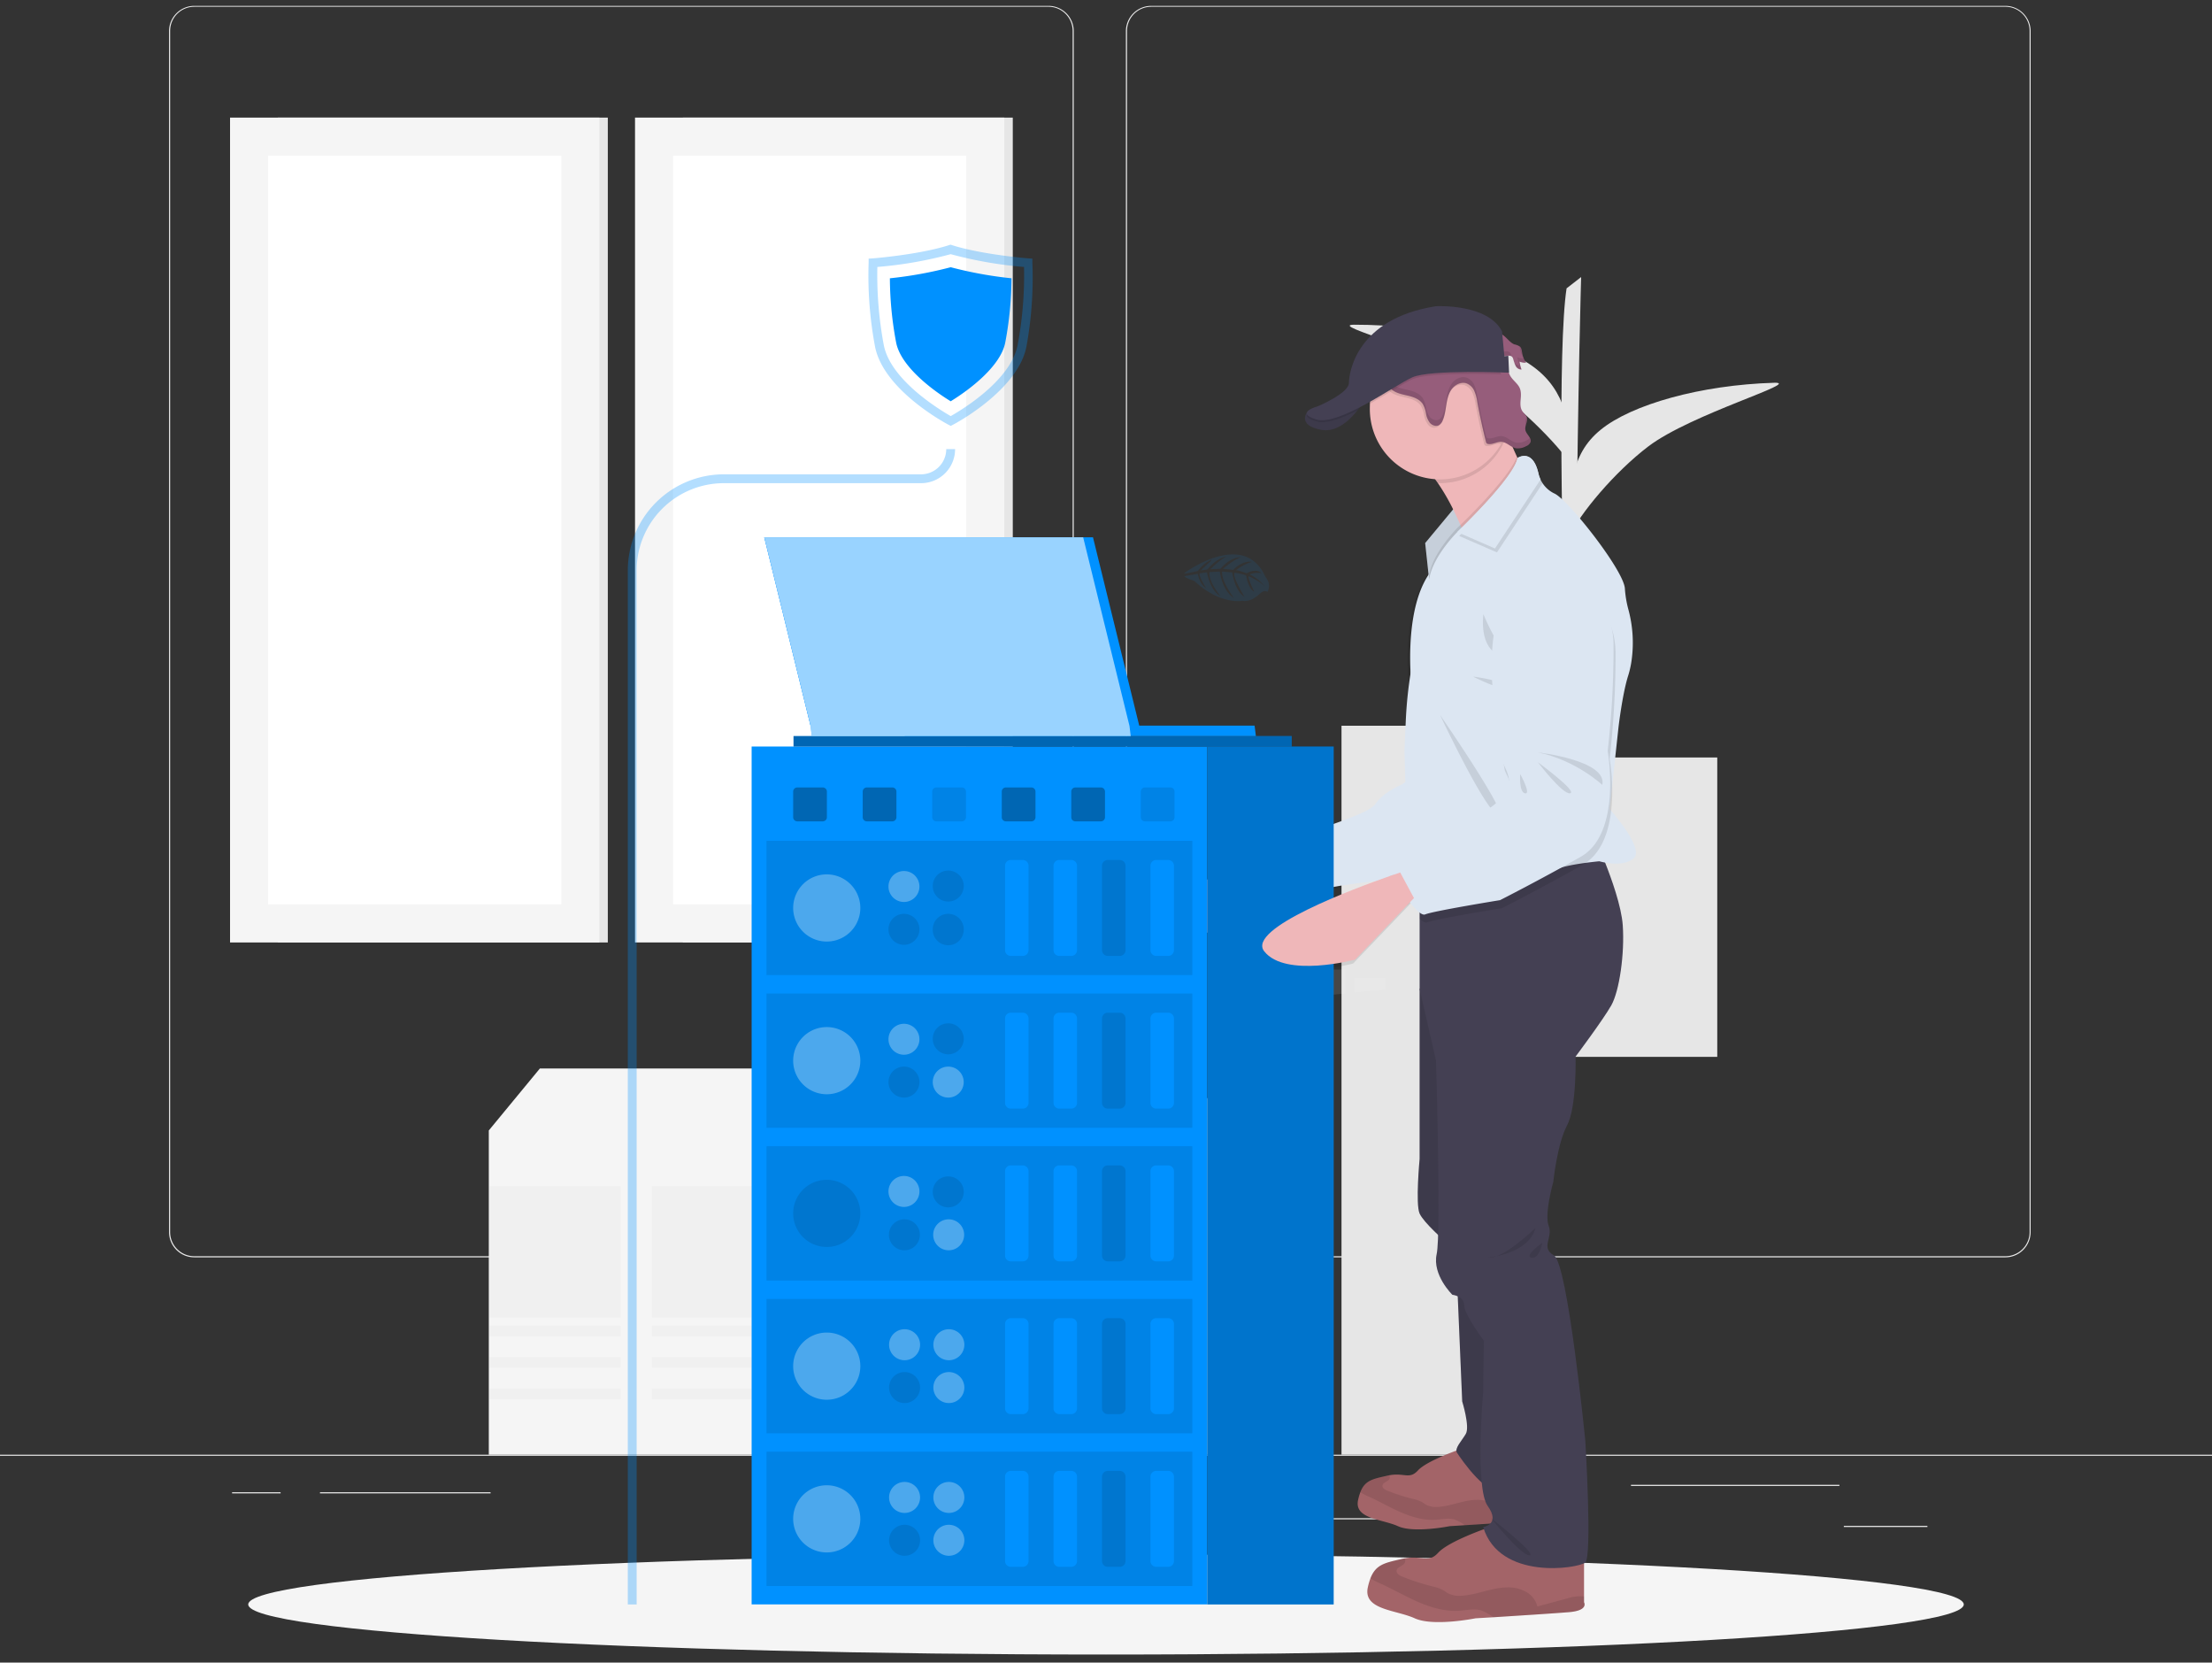 <svg width="177" height="133" fill="none" xmlns="http://www.w3.org/2000/svg"><rect width="100%" height="100%" fill="#333333" stroke="none"/><path opacity=".1" d="M103.615 67.986l.336-.096c-.095-.315-.122-.57-.044-.688.386-.57 5.32-1.764 5.948-2.717.627-.953 2.084-1.539 2.084-1.539s1.502-.91 1.604-1.732c.102-.822-.294-1.435-.395-1.795-.1-.361-.355-3.845-.355-3.845s-1.691-12.393 5.851-11.317c0 0 4.04 1.796 3.843 6.2a72.465 72.465 0 01-.927 8.467s.826 6.629-2.612 8.338c-3.439 1.708-6.621 3.113-6.621 3.113s-5.378.578-6.048.82c-.253.09-.711-.38-1.159-1.028l-.255.238-4.382 4.104s-5.655 1.196-7.228-1.058c-1.329-1.896 7.521-4.643 10.36-5.465z" fill="#000"/><path d="M93.46 73.273c1.573 2.254 7.228 1.06 7.228 1.06l4.382-4.106.59-.556-.99-2.104s-.314.087-.854.241c-2.833.824-11.684 3.57-10.356 5.465z" fill="#EFB7B9"/><path d="M177 116.37H0v.088h177v-.088zm-22.773 5.695h-6.687v.089h6.687v-.089zm-40.055-.616H103.74v.089h10.432v-.089zm33.014-2.669h-16.677v.089h16.677v-.089zm-124.732.595h-3.883v.089h3.883v-.089zm16.801 0h-13.65v.089h13.65v-.089zm40.448 1.494H60.534v.089h19.17v-.089zm4.195-20.288H15.544a2.02 2.02 0 01-2.018-2.021V2.474A2.021 2.021 0 0115.544.47h68.354a2.021 2.021 0 012.021 2.021V98.56a2.021 2.021 0 01-2.021 2.021zM15.544.541a1.933 1.933 0 00-1.93 1.933V98.56a1.933 1.933 0 001.93 1.933h68.354a1.936 1.936 0 001.933-1.933V2.474A1.937 1.937 0 0083.898.54H15.544zm144.928 100.04H92.115a2.025 2.025 0 01-2.022-2.021V2.474A2.025 2.025 0 0192.115.47h68.357a2.024 2.024 0 012.014 2.004V98.56a2.023 2.023 0 01-2.014 2.021zM92.115.541a1.937 1.937 0 00-1.933 1.933V98.56a1.936 1.936 0 001.933 1.933h68.357a1.939 1.939 0 001.933-1.933V2.474A1.938 1.938 0 00160.472.54H92.115z" fill="#EBEBEB"/><path d="M22.231 75.394h26.405V9.408H22.231v65.986z" fill="#E6E6E6"/><path d="M18.408 75.394H47.96V9.408H18.408v65.986z" fill="#F5F5F5"/><path d="M44.912 72.343v-59.89H21.456v59.89h23.456z" fill="#fff"/><path d="M54.636 75.394h26.405V9.408H54.636v65.986z" fill="#E6E6E6"/><path d="M50.813 75.394h29.552V9.408H50.813v65.986z" fill="#F5F5F5"/><path d="M77.317 72.343v-59.89H53.861v59.89h23.456z" fill="#fff"/><path d="M99.148 90.436H77.505v25.934h21.644V90.436zm0-.001H77.505l-4.871-4.96h21.643l4.871 4.96z" fill="#E0E0E0"/><path d="M64.839 85.476h-21.64l-4.09 4.96h21.644l4.086-4.96zM39.113 116.37h38.395V90.436H39.113v25.934z" fill="#F5F5F5"/><path d="M74.726 109.442h2.782V97.36h-2.782v12.082zM52.17 94.889v10.51h10.51v-10.51H52.17zm-13.014 0v10.51h10.51v-10.51h-10.51zm13.013 11.161v.857h10.51v-.857H52.17zm-13.013 0v.857h10.51v-.857h-10.51zm13.01 2.51v.857h10.51v-.857h-10.51zm-13.01 0v.857h10.51v-.857h-10.51zm13.014 2.507v.856h10.51v-.856H52.17zm-13.014.003v.857h10.51v-.857h-10.51z" fill="#F0F0F0"/><path d="M83.739 97.363h-6.234v12.082h6.234V97.363zm23.605 19.007h10.393V58.055h-10.393v58.315zm11.009-31.825h19.059V60.597h-19.059v23.948zm6.963-30.717c-.326-9.225-.676-26.139.039-30.762l1.165-.903s-.255 8.471-.39 22.6c-.134 14.128-.301 6.966-.156 9.065h-.658z" fill="#E6E6E6"/><path d="M122.65 29.307c-2.701-1.95-8.389-3.338-14.28-3.331-2.315 0 6.885 2.269 10.62 4.768 2.896 1.944 6.085 5.21 7.126 7.023-.51-3.816-.761-6.499-3.466-8.46z" fill="#E6E6E6"/><path d="M128.073 34.387c2.478-2.029 8.011-3.593 13.891-3.767 2.312-.07-6.623 2.478-10.067 5.09-2.673 2.029-5.502 5.388-6.337 7.23.078-3.824.028-6.521 2.513-8.553z" fill="#E6E6E6"/><path d="M88.5 132.356c37.907 0 68.637-1.794 68.637-4.007 0-2.213-30.73-4.007-68.637-4.007s-68.637 1.794-68.637 4.007c0 2.213 30.73 4.007 68.637 4.007z" fill="#F5F5F5"/><path opacity=".1" d="M103.819 67.808c.194.674.724 1.684 1.251 2.42l.59-.557-.99-2.104s-.317.087-.851.241z" fill="#000"/><path d="M118.849 44.08s4.039 1.794 3.841 6.2a72.895 72.895 0 01-.925 8.466s.826 6.629-2.613 8.338c-3.438 1.708-6.62 3.113-6.62 3.113s-5.38.58-6.048.82c-.669.239-2.758-3.421-2.372-3.992.385-.57 5.323-1.765 5.952-2.716.629-.952 2.084-1.539 2.084-1.539s1.502-.91 1.604-1.732c.103-.822-.294-1.435-.395-1.796-.1-.36-.355-3.842-.355-3.842s-1.696-12.395 5.847-11.32z" fill="#DCE6F2"/><path opacity=".1" d="M116.182 58.565s5.542.93 5.006 2.871c0 0-2.012-2.096-5.006-2.871zm-.042.786s3.047 2.49 2.451 2.617c-.596.128-2.451-2.617-2.451-2.617zm-1.464.868s.816 1.674.314 1.56c-.502-.113-.314-1.56-.314-1.56z" fill="#000"/><path d="M121.173 27.547c.154.03.302.088.436.169.157.13.157.354.197.55.046.271.154.529.314.752a1.125 1.125 0 01-.523-.086c.026.215.079.427.157.63a.507.507 0 01-.472-.289 3.09 3.09 0 01-.197-.552.442.442 0 00-.075-.158c-.145-.171-.414-.094-.637-.072a1.045 1.045 0 01-.957-.46c-.237-.36-.251-1.284.315-1.381.591-.098.96.718 1.442.897z" fill="#965D7B"/><path opacity=".1" d="M121.625 27.91c-.015-.078-.024-.158-.041-.235.149.13.157.353.196.55.02.113.051.224.093.332a1.798 1.798 0 01-.248-.647zm-.051 1.3a2.632 2.632 0 01-.157-.63c.158.067.328.097.499.087.049.111.11.216.181.315a1.121 1.121 0 01-.523-.085c.027.216.079.428.158.63a.508.508 0 01-.472-.288 1.215 1.215 0 01-.095-.225.476.476 0 00.409.197zm-1.381-1.07c.224-.023.494-.1.639.072.035.047.06.1.076.157.014.041.026.084.037.127-.149-.119-.391-.056-.594-.035a1.051 1.051 0 01-.957-.46.887.887 0 01-.105-.247 1.054 1.054 0 00.904.386z" fill="#000"/><path d="M116.439 40.555l-2.399 2.888.313 2.915 2.899-4.543-.813-1.26z" fill="#DCE6F2"/><path opacity=".1" d="M114.042 43.443l.294 2.742.019.173 2.615-4.1.282-.444-.082-.127-.73-1.132-.162.195-2.236 2.693z" fill="#000"/><path d="M112.796 36.644c.812.233 1.587 1.033 2.262 2.005.456.67.864 1.372 1.221 2.1.221.445.416.872.578 1.243l.114.265c.273.647.426 1.08.426 1.08s6.213-4.677 5.23-4.992c-.33-.106-.764-.814-1.194-1.707l-.053-.114a29.362 29.362 0 01-.777-1.814 54.894 54.894 0 01-.847-2.31s-9.437 3.535-6.96 4.244z" fill="#EFB7B9"/><path d="M109.079 32.137s-1.434 2.598-3.361 2.244c-1.927-.355-1.134-1.395-1.134-1.395l4.495-.85z" fill="#444053"/><path d="M111.859 122.087c1.27.581 4.144 0 4.144 0l1.211-.076a511.62 511.62 0 005.138-.346c1.359-.112 1.025-.67 1.025-.67v-3.368l-6.594-1.673s-2.606.893-3.32 1.673c-.678.743-1.074.171-2.284.386-.06.011-.123.023-.189.039-1.148.263-1.771.367-2.139 1.32-.074.2-.133.405-.178.614-.339 1.534 1.916 1.523 3.186 2.101z" fill="#A36468"/><path opacity=".1" d="M108.851 119.372c.236.147.485.275.743.381.865.395 1.687.877 2.562 1.25.874.373 1.817.64 2.764.569.495-.037 1.001-.158 1.475-.016.293.113.569.266.819.455a511.62 511.62 0 005.138-.346c1.359-.112 1.025-.67 1.025-.67v-.393c-.049 0-.104-.015-.167-.019a2.947 2.947 0 00-.959.143c-.683.186-1.362.369-2.045.551a1.62 1.62 0 00-.786-1.005 2.51 2.51 0 00-1.268-.291c-1.059.014-2.061.517-3.118.567a1.718 1.718 0 01-.863-.145c-.145-.072-.272-.178-.414-.258a2.99 2.99 0 00-.712-.241 15.753 15.753 0 01-2.037-.658c-.189-.074-.409-.208-.384-.41.033-.268.453-.299.563-.545a.322.322 0 00-.013-.279 3.584 3.584 0 00-.188.04c-1.144.263-1.767.367-2.135 1.32z" fill="#000"/><path d="M113.202 129.457c1.494.684 4.876 0 4.876 0l1.423-.083c1.844-.118 4.949-.315 6.045-.408 1.6-.132 1.206-.787 1.206-.787v-3.971l-7.759-1.968s-3.067 1.05-3.907 1.968c-.798.874-1.258.202-2.688.454a4.61 4.61 0 00-.222.045c-1.351.315-2.084.434-2.517 1.555a5.154 5.154 0 00-.209.723c-.39 1.805 2.257 1.79 3.752 2.472z" fill="#A36468"/><path opacity=".1" d="M109.662 126.262c.278.174.57.324.873.449 1.018.464 1.987 1.031 3.016 1.471 1.028.439 2.137.751 3.253.669.582-.043 1.178-.189 1.73-.019.346.135.671.317.967.542 1.844-.118 4.949-.315 6.045-.408 1.6-.132 1.206-.787 1.206-.787v-.463a2.138 2.138 0 00-.196-.023 3.443 3.443 0 00-1.13.169l-2.405.649a1.92 1.92 0 00-.344-.688 1.918 1.918 0 00-.588-.495 2.93 2.93 0 00-1.493-.343c-1.246.017-2.424.608-3.668.668a2.037 2.037 0 01-1.013-.169c-.172-.087-.315-.211-.488-.304a3.408 3.408 0 00-.838-.283 18.852 18.852 0 01-2.385-.775c-.221-.088-.481-.246-.451-.482.039-.315.533-.353.664-.643a.374.374 0 00-.016-.327 4.61 4.61 0 00-.222.045c-1.351.303-2.084.426-2.517 1.547z" fill="#000"/><path d="M116.583 102.213l.42 9.895s.629 2.021.288 2.599c-.341.578-.917 1.154-.708 1.496.209.342 2.726 4.037 3.539 2.619.814-1.417 1.616-7.559 1.616-7.559l-.75-7.587-4.405-1.463zm-1.821-24.653l-1.167 1.562V92.71s-.341 3.623 0 4.37c.341.749 2.072 2.245 2.072 2.245l1.455-7.48-.315-7.915-2.045-6.37z" fill="#444053"/><path opacity=".1" d="M116.583 102.213l.42 9.895s.629 2.021.288 2.599c-.341.578-.917 1.154-.708 1.496.209.342 2.726 4.037 3.539 2.619.814-1.417 1.616-7.559 1.616-7.559l-.75-7.587-4.405-1.463zm-1.821-24.653l-1.167 1.562V92.71s-.341 3.623 0 4.37c.341.749 2.072 2.245 2.072 2.245l1.455-7.48-.315-7.915-2.045-6.37z" fill="#000"/><path d="M113.595 71.764v7.35l1.31 5.722s.42 13.807.054 15.486c-.367 1.679 1.258 3.255 1.258 3.255s.944.106.944.839c0 .734 1.573 2.835 1.573 2.835l-.052 4.095s-.683 7.665.366 9.134c1.049 1.47-.366 1.681-.366 1.681 1.31 4.304 7.602 3.307 8.17 2.835.567-.473 0-9.765 0-9.765s-1.407-14.174-2.508-14.804c-1.101-.63-.053-1.417-.42-2.362-.366-.945.367-3.517.367-3.517s.314-3.046 1.101-4.515c.786-1.47.683-5.512.683-5.512s2.202-2.94 2.856-4.095c.654-1.154 1.076-4.147.919-6.405-.107-1.526-.908-3.748-1.416-5.027-.244-.613-.42-1.01-.42-1.01l-.149.04-8.592 2.252-5.678 1.488z" fill="#444053"/><path opacity=".1" d="M112.796 36.644c.811.233 1.587 1.033 2.262 2.005h.176a5.612 5.612 0 004.876-2.824 5.57 5.57 0 00.494-1.126c-.486-1.236-.846-2.31-.846-2.31s-9.44 3.546-6.962 4.255z" fill="#000"/><path d="M109.611 32.707a5.632 5.632 0 004.501 5.526 5.614 5.614 0 004.802-1.26 5.624 5.624 0 001.934-4.577 5.638 5.638 0 00-1.312-3.308 5.618 5.618 0 00-8.985.489 5.62 5.62 0 00-.932 2.717c-.003.139-.008.276-.008.413z" fill="#EFB7B9"/><path opacity=".1" d="M114.336 46.185l.019.173 2.616-4.095c.273.648.426 1.08.426 1.08s6.213-4.683 5.23-4.998c-.33-.105-.764-.814-1.194-1.707l-.053-.114c-.457 1.361-3.107 4.081-4.21 5.17-.127.127-.232.23-.314.306l-.168.158-.089.088c-.401.414-2.093 2.241-2.263 3.939z" fill="#000"/><path d="M112.381 60.078l.286 9.225.05 1.642s3.392-.315 6.556-.661c2.548-.279 4.95-.58 5.32-.756.472-.222 1.483-.394 2.281-.503.616-.083 1.101-.127 1.101-.127s.181.053.459.104c.607.11 1.674.2 2.295-.34.794-.692-1.293-3.204-1.814-3.807l-.114-.13.196-1.82.511-4.717s.315-2.716.787-4.173c.126-.414.217-.838.272-1.268.175-1.33.085-2.682-.264-3.978a8.577 8.577 0 01-.283-1.683c-.079-1.457-4.523-7.087-5.624-7.6a2.335 2.335 0 01-1.126-1.124 2.128 2.128 0 01-.171-.49c-.472-2.047-1.666-1.234-1.666-1.234-.288 1.601-4.744 5.84-4.744 5.84l-.088.09c-.442.453-2.411 2.582-2.271 4.4a5.348 5.348 0 01-.298 1.99 33.722 33.722 0 00-1.549 8.82l-.102 2.3z" fill="#DCE6F2"/><path opacity=".1" d="M118.694 49.125s1.101 2.677 1.927 3.11c.826.434-2.32.914-1.927-3.11zm-.825 5s2.516.315 2.516.788c0 .472-2.516-.788-2.516-.788zm-2.635 3.072s3.657 7.795 4.68 8.031c1.022.237-4.68-8.031-4.68-8.031zm1.524-14.323l3.025 1.317 3.651-5.522a2.13 2.13 0 01-.172-.49c-.472-2.047-1.666-1.234-1.666-1.234-.287 1.602-4.744 5.841-4.744 5.841l-.094.088z" fill="#000"/><path d="M116.601 42.56l3.025 1.316 3.651-5.522a2.13 2.13 0 01-.172-.49c-.472-2.047-1.666-1.234-1.666-1.234-.287 1.602-4.744 5.841-4.744 5.841l-.094.088z" fill="#DCE6F2"/><path opacity=".1" d="M112.717 70.945s3.392-.315 6.556-.661l-5.678 1.488v1.732c.249.226.464.342.604.282.654-.275 5.995-1.142 5.995-1.142s3.101-1.574 6.449-3.464a3.716 3.716 0 001.226-1.142c.619-.896.921-2.047 1.051-3.177.074-.647.101-1.298.082-1.95a15.948 15.948 0 00-.201-2.203c.323-2.823.481-5.662.472-8.504-.04-4.41-4.169-5.985-4.169-5.985-7.589-.669-5.236 11.615-5.236 11.615s.439 3.465.558 3.82c.12.354.549.944.491 1.771-.058.827-1.508 1.816-1.508 1.816s-1.416.665-2 1.649c-.424.726-3.183 1.71-4.742 2.413l.05 1.642zm-2.542-41.735c-.002.26.051.517.158.753.08.193.174.38.28.56.165.333.4.625.689.858.363.26.822.332 1.258.438.436.105.889.274 1.137.645.135.24.225.5.266.772.042.27.15.527.315.746a.617.617 0 00.736.177.752.752 0 00.285-.367c.179-.405.224-.854.297-1.29.072-.436.174-.885.442-1.236.267-.351.741-.583 1.161-.446a1.12 1.12 0 01.629.611c.116.278.196.57.237.87.195 1.068.426 2.13.691 3.187a.293.293 0 00.052.12.226.226 0 00.157.066c.352.047.691-.2 1.046-.173a.6.6 0 01.109.017 5.636 5.636 0 00-.568-6.426l-.029-.008a1.7 1.7 0 01-.629-.396 6.667 6.667 0 01-.629-.73l-.126-.157a7.142 7.142 0 00-1.227-1.167 1.246 1.246 0 00-.418-.227 1.239 1.239 0 00-.396-.012 9.996 9.996 0 01-1.638.061 10.49 10.49 0 00-1.15-.117c-.995.029-1.845.733-2.474 1.504-.338.396-.64.85-.661 1.367z" fill="#000"/><path d="M120.865 30.097c.219.36.613.603.761.997.217.572-.149 1.284.187 1.794.112.172.296.3.359.496.107.332-.186.687-.11 1.028.075.342.525.63.406.964a.632.632 0 01-.346.315 1.354 1.354 0 01-.787.175c-.429-.07-.749-.493-1.184-.524-.354-.026-.692.22-1.045.174a.235.235 0 01-.157-.067.277.277 0 01-.052-.12 51.7 51.7 0 01-.692-3.188 3.407 3.407 0 00-.236-.869 1.133 1.133 0 00-.629-.611c-.42-.135-.892.095-1.161.446-.269.35-.371.8-.443 1.236-.073.436-.118.885-.296 1.29a.752.752 0 01-.286.368c-.236.137-.554.029-.735-.176a1.644 1.644 0 01-.315-.748 2.264 2.264 0 00-.265-.77c-.249-.372-.704-.54-1.138-.646-.434-.105-.892-.18-1.258-.44a2.592 2.592 0 01-.689-.855c-.233-.406-.45-.847-.431-1.314.02-.51.323-.966.645-1.363.629-.771 1.48-1.476 2.476-1.502.385.016.769.055 1.15.116a9.832 9.832 0 001.637-.063c.132-.015.266-.01.396.015.153.046.295.123.417.226.454.339.867.73 1.229 1.166.233.31.486.604.758.882.178.177.393.313.629.398.157.044.315.013.464.061.464.147.525.753.741 1.11z" fill="#965D7B"/><path opacity=".1" d="M105.718 34.38c1.258.23 2.301-.788 2.878-1.532.178-.225.339-.463.483-.711l-4.319.815-.175.034s-.794 1.04 1.133 1.393zm16.344-.418a1.303 1.303 0 01.091-.605c0 .016.014.032.019.047.068.211-.024.43-.082.65a.484.484 0 01-.028-.092zm-.374-2.578a3.48 3.48 0 01-.013.653 3.48 3.48 0 01.013-.653zm-10.925-1.473c.166.332.401.624.689.857.364.26.821.332 1.259.438.437.105.888.274 1.137.646.134.239.224.5.266.771.041.272.149.53.314.748.181.205.499.315.735.177a.752.752 0 00.286-.369c.178-.404.225-.852.296-1.29.071-.437.176-.885.443-1.236.268-.351.741-.583 1.161-.445a1.117 1.117 0 01.629.61c.117.279.196.571.236.87.196 1.07.427 2.132.692 3.187a.29.29 0 00.052.12.24.24 0 00.158.068c.352.045.69-.2 1.044-.175.436.032.755.454 1.185.523.273.024.548-.037.786-.175a.852.852 0 00.288-.205.421.421 0 01.058.367.614.614 0 01-.346.315 1.32 1.32 0 01-.786.175c-.43-.07-.749-.491-1.185-.523-.354-.025-.692.22-1.044.175a.24.24 0 01-.158-.068.29.29 0 01-.052-.12 50.776 50.776 0 01-.692-3.187 3.407 3.407 0 00-.236-.87 1.115 1.115 0 00-.629-.61c-.42-.137-.892.094-1.161.445-.269.352-.371.8-.443 1.237-.072.436-.118.885-.296 1.29a.752.752 0 01-.286.368c-.236.137-.554.028-.735-.176a1.655 1.655 0 01-.314-.748 2.298 2.298 0 00-.266-.772c-.249-.372-.703-.539-1.137-.646-.434-.107-.892-.178-1.259-.438a2.593 2.593 0 01-.689-.856c-.232-.405-.449-.846-.431-1.314.004-.06.01-.12.019-.18.076.361.216.705.412 1.016z" fill="#000"/><path opacity=".1" d="M110.326 29.959a5.582 5.582 0 00-.7 2.338c1.402-.787 2.72-1.652 3.385-1.952 1.16-.525 5.495-.446 7.124-.397a5.468 5.468 0 00-.594-.86 5.624 5.624 0 00-9.222.868l.007.003zm-5.002 3.753c.757.233 1.992-.218 3.272-.864.178-.225.339-.463.483-.711l-4.319.815c-.286.196-.359.474.564.76z" fill="#000"/><path d="M114.899 24.498s4.129-.236 5.29 2.008l.187 1.99.315-.035.062 1.353s-6.31-.276-7.746.373c-1.436.649-5.899 3.918-7.687 3.367-1.789-.551.157-1.063.157-1.063s2.462-1.044 2.462-1.863.61-5.145 6.96-6.13z" fill="#444053"/><path opacity=".1" d="M122.863 98.235s-2.635 2.559-3.775 2.362c0 0 3.224-.275 3.775-2.362zm.55 1.186s-.236 1.317-.865 1.188c-.629-.13.865-1.188.865-1.188zm-4.129 22.004s3.74 2.914 3.11 2.993c-.631.078-3.11-2.993-3.11-2.993z" fill="#000"/><path opacity=".1" d="M92.192 78.897l2.212.425v-3.27l-2.072-.524-.14 3.369zm12.996-1.339v2.164l2.468-.252v-1.912h-2.468zm3.219.682v1.151l2.467-.253v-.898h-2.467z" fill="#fff"/><path opacity=".1" d="M100.999 76.41c1.691 2.166 7.275.67 7.275.67l4.149-4.334.563-.588-1.101-2.047s-.314.104-.84.286c-2.781.974-11.47 4.191-10.046 6.013z" fill="#000"/><path opacity=".1" d="M111.209 70.082c.23.662.813 1.641 1.378 2.348l.563-.587-1.101-2.047s-.316.103-.84.286z" fill="#000"/><path d="M124.947 45.59s4.129 1.574 4.168 5.984a72.57 72.57 0 01-.472 8.505s1.18 6.575-2.163 8.465c-3.342 1.89-6.449 3.464-6.449 3.464s-5.34.867-5.996 1.142c-.656.276-2.935-3.268-2.581-3.858.354-.59 5.216-2.048 5.793-3.032.578-.984 1.999-1.647 1.999-1.647s1.451-.991 1.509-1.818c.058-.827-.37-1.417-.491-1.772-.121-.354-.56-3.819-.56-3.819s-2.347-12.292 5.243-11.614z" fill="#DCE6F2"/><path opacity=".1" d="M123.059 60.189s5.584.63 5.151 2.598c0 0-2.121-1.986-5.151-2.598zm0 .787s3.17 2.323 2.588 2.48c-.582.158-2.588-2.48-2.588-2.48zm-1.415.945s.904 1.629.393 1.544c-.511-.086-.393-1.544-.393-1.544z" fill="#000"/><path opacity=".1" d="M94.745 45.862s4.8-3.596 6.517.3c0 0 .524.543.148 1.193 0 0-.18-.254-.63.167a2.73 2.73 0 01-.525.384 1.347 1.347 0 01-.845.158s-1.786.344-3.844-1.594c0 0-.734-.236-.804-.375l1.084-.19s.113.798.672 1.155c0 0-.69-1.111-.511-1.192.036-.017.577-.079.577-.079s.201 1.39 1.082 1.914c0 0-1.002-1.214-.878-1.939l.823-.044s.14 1.479 1.121 2.115c0 0-1.001-1.305-.943-2.112l.814.066s.166 1.438.985 1.961c0 0-1.005-1.625-.799-1.934 0 0 .744.106.928.229 0 0 .143 1.03.647 1.291 0 0-.559-1.157-.446-1.238 0 0 .933.395 1.3.846a3.07 3.07 0 00-1.23-.99 1.69 1.69 0 01.962-.1s-.399-.45-1.189.008c0 0-.74-.279-.865-.244 0 0 .716-.562 1.309-.66 0 0-.714-.205-1.524.63l-.817-.084s.908-.787 1.428-.92c0 0-.76-.095-1.635.916l-.806.036s.728-.743 1.277-1.011c0 0-.722.063-1.508 1.028l-.536.087s.542-.532.712-.671c.17-.139.146-.197.146-.197a2.585 2.585 0 00-1.083.901s-1.093.253-1.114.189z" fill="#0091FF"/><path d="M96.596 59.719H60.144v68.626h36.452V59.719z" fill="#0091FF"/><path d="M103.361 58.883H63.497v.84h39.864v-.84z" fill="#0091FF"/><path opacity=".3" d="M103.361 58.883H63.497v.84h39.864v-.84z" fill="#000"/><path d="M96.6 128.349h10.117V59.722H96.599v68.627z" fill="#0091FF"/><path opacity=".2" d="M96.6 128.349h10.117V59.722H96.599v68.627z" fill="#000"/><path opacity=".1" d="M93.654 62.993h-2.04a.33.33 0 00-.329.33v2.053a.33.33 0 00.33.329h2.039a.33.33 0 00.329-.33v-2.053a.33.33 0 00-.33-.329z" fill="#000"/><path opacity=".3" d="M88.089 62.993h-2.04a.33.33 0 00-.328.33v2.053a.33.33 0 00.329.329h2.039a.33.33 0 00.33-.33v-2.053a.33.33 0 00-.33-.329zm-5.561 0h-2.04a.33.33 0 00-.329.33v2.053a.33.33 0 00.33.329h2.039a.33.33 0 00.329-.33v-2.053a.33.33 0 00-.33-.329z" fill="#000"/><path opacity=".1" d="M76.963 62.993h-2.04a.33.33 0 00-.328.33v2.053a.33.33 0 00.329.329h2.039a.33.33 0 00.33-.33v-2.053a.33.33 0 00-.33-.329z" fill="#000"/><path opacity=".3" d="M71.402 62.993h-2.04a.33.33 0 00-.329.33v2.053a.33.33 0 00.33.329h2.039a.33.33 0 00.329-.33v-2.053a.33.33 0 00-.33-.329zm-5.565 0h-2.04a.33.33 0 00-.329.33v2.053a.33.33 0 00.33.329h2.038a.33.33 0 00.33-.33v-2.053a.33.33 0 00-.33-.329z" fill="#000"/><path opacity=".1" d="M95.406 67.259H61.334v10.744h34.072V67.259z" fill="#000"/><path d="M93.477 68.795h-.96a.46.46 0 00-.46.46v6.755c0 .254.206.46.46.46h.96a.46.46 0 00.46-.46v-6.754a.46.46 0 00-.46-.46z" fill="#0091FF"/><path opacity=".1" d="M89.6 68.795h-.959a.46.46 0 00-.46.46v6.755c0 .254.206.46.46.46h.96a.46.46 0 00.46-.46v-6.754a.46.46 0 00-.46-.46z" fill="#000"/><path d="M85.72 68.795h-.959a.46.46 0 00-.46.46v6.755c0 .254.206.46.46.46h.96a.46.46 0 00.46-.46v-6.754a.46.46 0 00-.46-.46zm-3.88 0h-.958a.46.46 0 00-.46.46v6.755c0 .254.205.46.46.46h.959a.46.46 0 00.46-.46v-6.754a.46.46 0 00-.46-.46z" fill="#0091FF"/><path opacity=".3" d="M71.094 70.916a1.238 1.238 0 112.477 0 1.238 1.238 0 01-2.477 0z" fill="#fff"/><path opacity=".1" d="M77.115 74.346a1.24 1.24 0 11-2.479-.007 1.24 1.24 0 012.48.007zm-2.478-3.43a1.24 1.24 0 112.479 0 1.24 1.24 0 01-2.479 0zm-1.065 3.43a1.239 1.239 0 11-2.478-.007 1.239 1.239 0 012.478.007z" fill="#000"/><path opacity=".3" d="M68.055 74.533a2.687 2.687 0 10-3.8-3.8 2.687 2.687 0 003.8 3.8z" fill="#fff"/><path opacity=".1" d="M95.406 79.476H61.334v10.743h34.072V79.477z" fill="#000"/><path d="M93.477 81.012h-.96a.46.46 0 00-.46.46v6.754c0 .255.206.46.46.46h.96a.46.46 0 00.46-.46v-6.754a.46.46 0 00-.46-.46z" fill="#0091FF"/><path opacity=".1" d="M89.6 81.012h-.959a.46.46 0 00-.46.46v6.754c0 .255.206.46.46.46h.96a.46.46 0 00.46-.46v-6.754a.46.46 0 00-.46-.46z" fill="#000"/><path d="M85.72 81.012h-.959a.46.46 0 00-.46.46v6.754c0 .255.206.46.46.46h.96a.46.46 0 00.46-.46v-6.754a.46.46 0 00-.46-.46zm-3.88 0h-.958a.46.46 0 00-.46.46v6.754c0 .255.205.46.46.46h.959a.46.46 0 00.46-.46v-6.754a.46.46 0 00-.46-.46z" fill="#0091FF"/><path opacity=".3" d="M71.094 83.136a1.238 1.238 0 112.477 0 1.238 1.238 0 01-2.477 0zm4.782 4.666a1.239 1.239 0 100-2.478 1.239 1.239 0 000 2.478z" fill="#fff"/><path opacity=".1" d="M74.637 83.136a1.24 1.24 0 112.479 0 1.24 1.24 0 01-2.479 0zm-2.304 4.666a1.239 1.239 0 100-2.478 1.239 1.239 0 000 2.478z" fill="#000"/><path opacity=".3" d="M66.155 87.536a2.687 2.687 0 100-5.374 2.687 2.687 0 000 5.374z" fill="#fff"/><path opacity=".1" d="M95.406 91.695H61.334v10.744h34.072V91.696z" fill="#000"/><path d="M93.477 93.228h-.96a.46.46 0 00-.46.46v6.755c0 .254.206.46.46.46h.96a.46.46 0 00.46-.46v-6.754a.46.46 0 00-.46-.46z" fill="#0091FF"/><path opacity=".1" d="M89.6 93.228h-.959a.46.46 0 00-.46.46v6.755c0 .254.206.46.46.46h.96a.46.46 0 00.46-.46v-6.754a.46.46 0 00-.46-.46z" fill="#000"/><path d="M85.72 93.228h-.959a.46.46 0 00-.46.46v6.755c0 .254.206.46.46.46h.96a.46.46 0 00.46-.46v-6.754a.46.46 0 00-.46-.46zm-3.88 0h-.958a.46.46 0 00-.46.46v6.755c0 .254.205.46.46.46h.959a.46.46 0 00.46-.46v-6.754a.46.46 0 00-.46-.46z" fill="#0091FF"/><path opacity=".3" d="M71.094 95.342a1.239 1.239 0 112.477.007 1.239 1.239 0 01-2.477-.007zm4.782 4.676a1.239 1.239 0 100-2.477 1.239 1.239 0 000 2.477z" fill="#fff"/><path opacity=".1" d="M74.637 95.342a1.24 1.24 0 112.48.007 1.24 1.24 0 01-2.48-.007zm-2.304 4.676a1.239 1.239 0 100-2.477 1.239 1.239 0 000 2.477zm-6.178-.265a2.687 2.687 0 100-5.374 2.687 2.687 0 000 5.374zm29.251 4.159H61.334v10.744h34.072v-10.744z" fill="#000"/><path d="M93.477 105.449h-.96a.46.46 0 00-.46.46v6.754c0 .254.206.46.46.46h.96a.46.46 0 00.46-.46v-6.754a.46.46 0 00-.46-.46z" fill="#0091FF"/><path opacity=".1" d="M89.6 105.449h-.959a.46.46 0 00-.46.46v6.754c0 .254.206.46.46.46h.96a.46.46 0 00.46-.46v-6.754a.46.46 0 00-.46-.46z" fill="#000"/><path d="M85.72 105.449h-.959a.46.46 0 00-.46.46v6.754c0 .254.206.46.46.46h.96a.46.46 0 00.46-.46v-6.754a.46.46 0 00-.46-.46zm-3.88 0h-.958a.46.46 0 00-.46.46v6.754c0 .254.205.46.46.46h.959a.46.46 0 00.46-.46v-6.754a.46.46 0 00-.46-.46z" fill="#0091FF"/><path opacity=".3" d="M72.333 108.812a1.24 1.24 0 100-2.478 1.24 1.24 0 000 2.478zm3.543 3.426a1.24 1.24 0 100-2.478 1.24 1.24 0 000 2.478zm0-3.426a1.24 1.24 0 100-2.478 1.24 1.24 0 000 2.478z" fill="#fff"/><path opacity=".1" d="M72.333 112.238a1.24 1.24 0 100-2.478 1.24 1.24 0 000 2.478z" fill="#000"/><path opacity=".3" d="M66.155 111.973a2.687 2.687 0 100-5.374 2.687 2.687 0 000 5.374z" fill="#fff"/><path opacity=".1" d="M95.406 116.129H61.334v10.744h34.072v-10.744z" fill="#000"/><path d="M93.477 117.665h-.96a.46.46 0 00-.46.46v6.755c0 .254.206.46.46.46h.96a.46.46 0 00.46-.46v-6.755a.46.46 0 00-.46-.46z" fill="#0091FF"/><path opacity=".1" d="M89.6 117.665h-.959a.46.46 0 00-.46.46v6.755c0 .254.206.46.46.46h.96a.46.46 0 00.46-.46v-6.755a.46.46 0 00-.46-.46z" fill="#000"/><path d="M85.72 117.665h-.959a.46.46 0 00-.46.46v6.755c0 .254.206.46.46.46h.96a.46.46 0 00.46-.46v-6.755a.46.46 0 00-.46-.46zm-3.88 0h-.958a.46.46 0 00-.46.46v6.755c0 .254.205.46.46.46h.959a.46.46 0 00.46-.46v-6.755a.46.46 0 00-.46-.46z" fill="#0091FF"/><path opacity=".3" d="M72.333 121.028a1.24 1.24 0 100-2.478 1.24 1.24 0 000 2.478zm3.543 3.427a1.24 1.24 0 100-2.478 1.24 1.24 0 000 2.478zm0-3.427a1.24 1.24 0 100-2.478 1.24 1.24 0 000 2.478z" fill="#fff"/><path opacity=".1" d="M72.333 124.455a1.24 1.24 0 100-2.478 1.24 1.24 0 000 2.478z" fill="#000"/><path opacity=".3" d="M66.155 124.189a2.687 2.687 0 100-5.374 2.687 2.687 0 000 5.374z" fill="#fff"/><path d="M61.157 42.982h26.302l3.7 15.066H64.855l-3.7-15.066zM72.29 58.048l.103.832h28.1l-.102-.832h-28.1z" fill="#0091FF"/><path d="M86.673 42.982l3.7 15.066h.003l.103.832h-25.52l-.103-.832-3.7-15.066h25.517z" fill="#0091FF"/><path opacity=".6" d="M86.673 42.982l3.7 15.066h.003l.103.832h-25.52l-.103-.832-3.7-15.066h25.517z" fill="#fff"/><path opacity=".3" d="M76.074 34.068l-.166-.085c-.213-.11-5.18-2.754-5.884-6.227a30.597 30.597 0 01-.517-6.754v-.312l.312-.02c.039 0 3.742-.295 6.131-1.063l.11-.035.106.035c2.39.761 6.093 1.062 6.132 1.062l.311.021v.312a30.603 30.603 0 01-.481 6.754c-.708 3.473-5.664 6.117-5.884 6.227l-.17.085zm-5.87-12.712c-.044 2.1.13 4.2.518 6.266.566 2.81 4.492 5.168 5.352 5.664.857-.482 4.783-2.832 5.35-5.664.39-2.065.563-4.165.516-6.266a32.625 32.625 0 01-5.866-1.023 32.708 32.708 0 01-5.87 1.023z" fill="#0091FF"/><path d="M76.074 32.1c-1.483-.906-3.982-2.783-4.364-4.684a28.26 28.26 0 01-.503-5.154c1.643-.17 3.27-.465 4.867-.885 1.596.42 3.222.716 4.864.885a28.478 28.478 0 01-.502 5.154c-.383 1.901-2.882 3.778-4.362 4.684z" fill="#0091FF"/><path opacity=".3" d="M50.944 128.349h-.708V45.626a7.693 7.693 0 017.682-7.682h15.788a2.018 2.018 0 002.01-2.014h.709a2.722 2.722 0 01-2.719 2.722H57.918a6.98 6.98 0 00-6.974 6.974v82.723z" fill="#0091FF"/><path d="M101.156 76.095c1.691 2.166 7.275.67 7.275.67l4.149-4.335.563-.587-1.101-2.047s-.314.103-.84.286c-2.781.973-11.47 4.191-10.046 6.013z" fill="#EFB7B9"/></svg>